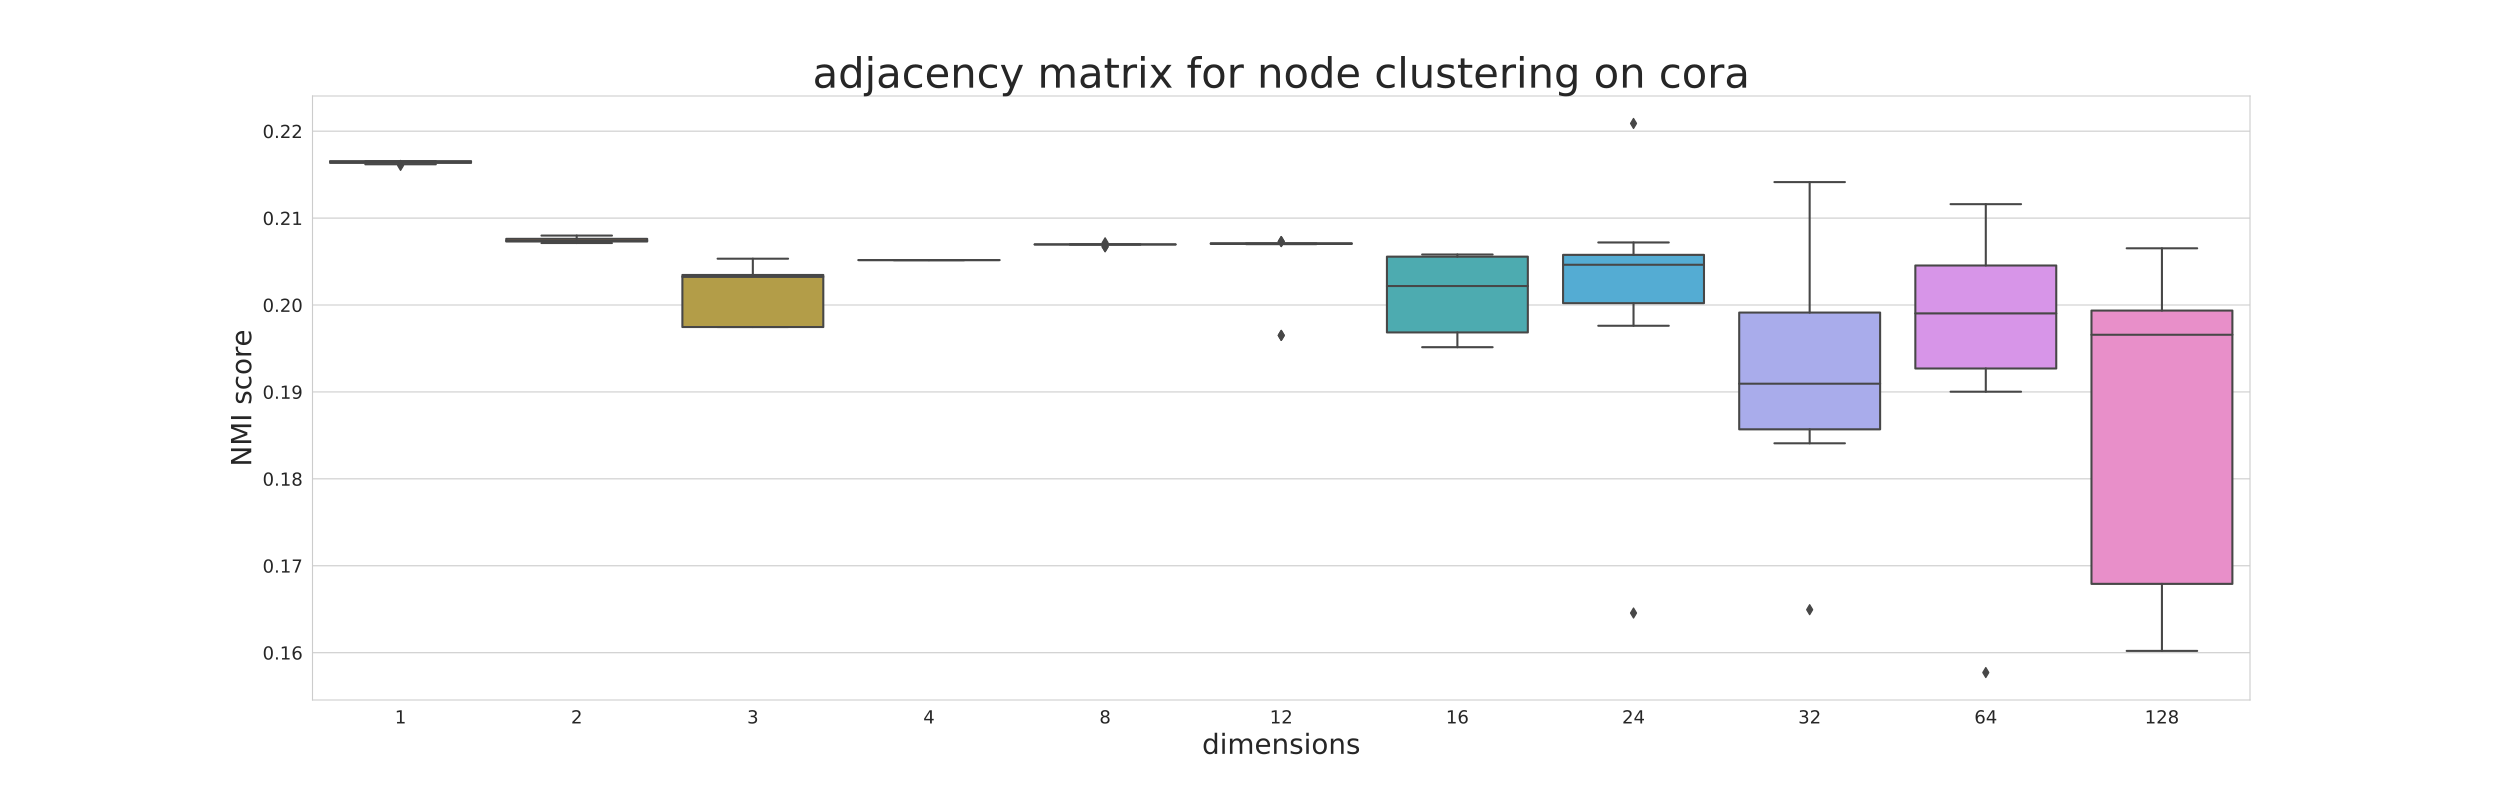 <?xml version="1.0" encoding="utf-8" standalone="no"?>
<!DOCTYPE svg PUBLIC "-//W3C//DTD SVG 1.1//EN"
  "http://www.w3.org/Graphics/SVG/1.1/DTD/svg11.dtd">
<!-- Created with matplotlib (https://matplotlib.org/) -->
<svg height="576pt" version="1.1" viewBox="0 0 1800 576" width="1800pt" xmlns="http://www.w3.org/2000/svg" xmlns:xlink="http://www.w3.org/1999/xlink">
 <defs>
  <style type="text/css">
*{stroke-linecap:butt;stroke-linejoin:round;}
  </style>
 </defs>
 <g id="figure_1">
  <g id="patch_1">
   <path d="M 0 576 
L 1800 576 
L 1800 0 
L 0 0 
z
" style="fill:#ffffff;"/>
  </g>
  <g id="axes_1">
   <g id="patch_2">
    <path d="M 225 504 
L 1620 504 
L 1620 69.12 
L 225 69.12 
z
" style="fill:#ffffff;"/>
   </g>
   <g id="matplotlib.axis_1">
    <g id="xtick_1">
     <g id="text_1">
      <!-- 1 -->
      <defs>
       <path d="M 12.406 8.297 
L 28.516 8.297 
L 28.516 63.922 
L 10.984 60.406 
L 10.984 69.391 
L 28.422 72.906 
L 38.281 72.906 
L 38.281 8.297 
L 54.391 8.297 
L 54.391 0 
L 12.406 0 
z
" id="DejaVuSans-49"/>
      </defs>
      <g style="fill:#262626;" transform="translate(284.273 520.878)scale(0.13 -0.13)">
       <use xlink:href="#DejaVuSans-49"/>
      </g>
     </g>
    </g>
    <g id="xtick_2">
     <g id="text_2">
      <!-- 2 -->
      <defs>
       <path d="M 19.188 8.297 
L 53.609 8.297 
L 53.609 0 
L 7.328 0 
L 7.328 8.297 
Q 12.938 14.109 22.625 23.891 
Q 32.328 33.688 34.812 36.531 
Q 39.547 41.844 41.422 45.531 
Q 43.312 49.219 43.312 52.781 
Q 43.312 58.594 39.234 62.25 
Q 35.156 65.922 28.609 65.922 
Q 23.969 65.922 18.812 64.312 
Q 13.672 62.703 7.812 59.422 
L 7.812 69.391 
Q 13.766 71.781 18.938 73 
Q 24.125 74.219 28.422 74.219 
Q 39.75 74.219 46.484 68.547 
Q 53.219 62.891 53.219 53.422 
Q 53.219 48.922 51.531 44.891 
Q 49.859 40.875 45.406 35.406 
Q 44.188 33.984 37.641 27.219 
Q 31.109 20.453 19.188 8.297 
z
" id="DejaVuSans-50"/>
      </defs>
      <g style="fill:#262626;" transform="translate(411.092 520.878)scale(0.13 -0.13)">
       <use xlink:href="#DejaVuSans-50"/>
      </g>
     </g>
    </g>
    <g id="xtick_3">
     <g id="text_3">
      <!-- 3 -->
      <defs>
       <path d="M 40.578 39.312 
Q 47.656 37.797 51.625 33 
Q 55.609 28.219 55.609 21.188 
Q 55.609 10.406 48.188 4.484 
Q 40.766 -1.422 27.094 -1.422 
Q 22.516 -1.422 17.656 -0.516 
Q 12.797 0.391 7.625 2.203 
L 7.625 11.719 
Q 11.719 9.328 16.594 8.109 
Q 21.484 6.891 26.812 6.891 
Q 36.078 6.891 40.938 10.547 
Q 45.797 14.203 45.797 21.188 
Q 45.797 27.641 41.281 31.266 
Q 36.766 34.906 28.719 34.906 
L 20.219 34.906 
L 20.219 43.016 
L 29.109 43.016 
Q 36.375 43.016 40.234 45.922 
Q 44.094 48.828 44.094 54.297 
Q 44.094 59.906 40.109 62.906 
Q 36.141 65.922 28.719 65.922 
Q 24.656 65.922 20.016 65.031 
Q 15.375 64.156 9.812 62.312 
L 9.812 71.094 
Q 15.438 72.656 20.344 73.438 
Q 25.25 74.219 29.594 74.219 
Q 40.828 74.219 47.359 69.109 
Q 53.906 64.016 53.906 55.328 
Q 53.906 49.266 50.438 45.094 
Q 46.969 40.922 40.578 39.312 
z
" id="DejaVuSans-51"/>
      </defs>
      <g style="fill:#262626;" transform="translate(537.91 520.878)scale(0.13 -0.13)">
       <use xlink:href="#DejaVuSans-51"/>
      </g>
     </g>
    </g>
    <g id="xtick_4">
     <g id="text_4">
      <!-- 4 -->
      <defs>
       <path d="M 37.797 64.312 
L 12.891 25.391 
L 37.797 25.391 
z
M 35.203 72.906 
L 47.609 72.906 
L 47.609 25.391 
L 58.016 25.391 
L 58.016 17.188 
L 47.609 17.188 
L 47.609 0 
L 37.797 0 
L 37.797 17.188 
L 4.891 17.188 
L 4.891 26.703 
z
" id="DejaVuSans-52"/>
      </defs>
      <g style="fill:#262626;" transform="translate(664.728 520.878)scale(0.13 -0.13)">
       <use xlink:href="#DejaVuSans-52"/>
      </g>
     </g>
    </g>
    <g id="xtick_5">
     <g id="text_5">
      <!-- 8 -->
      <defs>
       <path d="M 31.781 34.625 
Q 24.75 34.625 20.719 30.859 
Q 16.703 27.094 16.703 20.516 
Q 16.703 13.922 20.719 10.156 
Q 24.75 6.391 31.781 6.391 
Q 38.812 6.391 42.859 10.172 
Q 46.922 13.969 46.922 20.516 
Q 46.922 27.094 42.891 30.859 
Q 38.875 34.625 31.781 34.625 
z
M 21.922 38.812 
Q 15.578 40.375 12.031 44.719 
Q 8.5 49.078 8.5 55.328 
Q 8.5 64.062 14.719 69.141 
Q 20.953 74.219 31.781 74.219 
Q 42.672 74.219 48.875 69.141 
Q 55.078 64.062 55.078 55.328 
Q 55.078 49.078 51.531 44.719 
Q 48 40.375 41.703 38.812 
Q 48.828 37.156 52.797 32.312 
Q 56.781 27.484 56.781 20.516 
Q 56.781 9.906 50.312 4.234 
Q 43.844 -1.422 31.781 -1.422 
Q 19.734 -1.422 13.25 4.234 
Q 6.781 9.906 6.781 20.516 
Q 6.781 27.484 10.781 32.312 
Q 14.797 37.156 21.922 38.812 
z
M 18.312 54.391 
Q 18.312 48.734 21.844 45.562 
Q 25.391 42.391 31.781 42.391 
Q 38.141 42.391 41.719 45.562 
Q 45.312 48.734 45.312 54.391 
Q 45.312 60.062 41.719 63.234 
Q 38.141 66.406 31.781 66.406 
Q 25.391 66.406 21.844 63.234 
Q 18.312 60.062 18.312 54.391 
z
" id="DejaVuSans-56"/>
      </defs>
      <g style="fill:#262626;" transform="translate(791.546 520.878)scale(0.13 -0.13)">
       <use xlink:href="#DejaVuSans-56"/>
      </g>
     </g>
    </g>
    <g id="xtick_6">
     <g id="text_6">
      <!-- 12 -->
      <g style="fill:#262626;" transform="translate(914.229 520.878)scale(0.13 -0.13)">
       <use xlink:href="#DejaVuSans-49"/>
       <use x="63.623" xlink:href="#DejaVuSans-50"/>
      </g>
     </g>
    </g>
    <g id="xtick_7">
     <g id="text_7">
      <!-- 16 -->
      <defs>
       <path d="M 33.016 40.375 
Q 26.375 40.375 22.484 35.828 
Q 18.609 31.297 18.609 23.391 
Q 18.609 15.531 22.484 10.953 
Q 26.375 6.391 33.016 6.391 
Q 39.656 6.391 43.531 10.953 
Q 47.406 15.531 47.406 23.391 
Q 47.406 31.297 43.531 35.828 
Q 39.656 40.375 33.016 40.375 
z
M 52.594 71.297 
L 52.594 62.312 
Q 48.875 64.062 45.094 64.984 
Q 41.312 65.922 37.594 65.922 
Q 27.828 65.922 22.672 59.328 
Q 17.531 52.734 16.797 39.406 
Q 19.672 43.656 24.016 45.922 
Q 28.375 48.188 33.594 48.188 
Q 44.578 48.188 50.953 41.516 
Q 57.328 34.859 57.328 23.391 
Q 57.328 12.156 50.688 5.359 
Q 44.047 -1.422 33.016 -1.422 
Q 20.359 -1.422 13.672 8.266 
Q 6.984 17.969 6.984 36.375 
Q 6.984 53.656 15.188 63.938 
Q 23.391 74.219 37.203 74.219 
Q 40.922 74.219 44.703 73.484 
Q 48.484 72.75 52.594 71.297 
z
" id="DejaVuSans-54"/>
      </defs>
      <g style="fill:#262626;" transform="translate(1041.047 520.878)scale(0.13 -0.13)">
       <use xlink:href="#DejaVuSans-49"/>
       <use x="63.623" xlink:href="#DejaVuSans-54"/>
      </g>
     </g>
    </g>
    <g id="xtick_8">
     <g id="text_8">
      <!-- 24 -->
      <g style="fill:#262626;" transform="translate(1167.865 520.878)scale(0.13 -0.13)">
       <use xlink:href="#DejaVuSans-50"/>
       <use x="63.623" xlink:href="#DejaVuSans-52"/>
      </g>
     </g>
    </g>
    <g id="xtick_9">
     <g id="text_9">
      <!-- 32 -->
      <g style="fill:#262626;" transform="translate(1294.683 520.878)scale(0.13 -0.13)">
       <use xlink:href="#DejaVuSans-51"/>
       <use x="63.623" xlink:href="#DejaVuSans-50"/>
      </g>
     </g>
    </g>
    <g id="xtick_10">
     <g id="text_10">
      <!-- 64 -->
      <g style="fill:#262626;" transform="translate(1421.501 520.878)scale(0.13 -0.13)">
       <use xlink:href="#DejaVuSans-54"/>
       <use x="63.623" xlink:href="#DejaVuSans-52"/>
      </g>
     </g>
    </g>
    <g id="xtick_11">
     <g id="text_11">
      <!-- 128 -->
      <g style="fill:#262626;" transform="translate(1544.184 520.878)scale(0.13 -0.13)">
       <use xlink:href="#DejaVuSans-49"/>
       <use x="63.623" xlink:href="#DejaVuSans-50"/>
       <use x="127.246" xlink:href="#DejaVuSans-56"/>
      </g>
     </g>
    </g>
    <g id="text_12">
     <!-- dimensions -->
     <defs>
      <path d="M 45.406 46.391 
L 45.406 75.984 
L 54.391 75.984 
L 54.391 0 
L 45.406 0 
L 45.406 8.203 
Q 42.578 3.328 38.25 0.953 
Q 33.938 -1.422 27.875 -1.422 
Q 17.969 -1.422 11.734 6.484 
Q 5.516 14.406 5.516 27.297 
Q 5.516 40.188 11.734 48.094 
Q 17.969 56 27.875 56 
Q 33.938 56 38.25 53.625 
Q 42.578 51.266 45.406 46.391 
z
M 14.797 27.297 
Q 14.797 17.391 18.875 11.75 
Q 22.953 6.109 30.078 6.109 
Q 37.203 6.109 41.297 11.75 
Q 45.406 17.391 45.406 27.297 
Q 45.406 37.203 41.297 42.844 
Q 37.203 48.484 30.078 48.484 
Q 22.953 48.484 18.875 42.844 
Q 14.797 37.203 14.797 27.297 
z
" id="DejaVuSans-100"/>
      <path d="M 9.422 54.688 
L 18.406 54.688 
L 18.406 0 
L 9.422 0 
z
M 9.422 75.984 
L 18.406 75.984 
L 18.406 64.594 
L 9.422 64.594 
z
" id="DejaVuSans-105"/>
      <path d="M 52 44.188 
Q 55.375 50.25 60.062 53.125 
Q 64.75 56 71.094 56 
Q 79.641 56 84.281 50.016 
Q 88.922 44.047 88.922 33.016 
L 88.922 0 
L 79.891 0 
L 79.891 32.719 
Q 79.891 40.578 77.094 44.375 
Q 74.312 48.188 68.609 48.188 
Q 61.625 48.188 57.562 43.547 
Q 53.516 38.922 53.516 30.906 
L 53.516 0 
L 44.484 0 
L 44.484 32.719 
Q 44.484 40.625 41.703 44.406 
Q 38.922 48.188 33.109 48.188 
Q 26.219 48.188 22.156 43.531 
Q 18.109 38.875 18.109 30.906 
L 18.109 0 
L 9.078 0 
L 9.078 54.688 
L 18.109 54.688 
L 18.109 46.188 
Q 21.188 51.219 25.484 53.609 
Q 29.781 56 35.688 56 
Q 41.656 56 45.828 52.969 
Q 50 49.953 52 44.188 
z
" id="DejaVuSans-109"/>
      <path d="M 56.203 29.594 
L 56.203 25.203 
L 14.891 25.203 
Q 15.484 15.922 20.484 11.062 
Q 25.484 6.203 34.422 6.203 
Q 39.594 6.203 44.453 7.469 
Q 49.312 8.734 54.109 11.281 
L 54.109 2.781 
Q 49.266 0.734 44.188 -0.344 
Q 39.109 -1.422 33.891 -1.422 
Q 20.797 -1.422 13.156 6.188 
Q 5.516 13.812 5.516 26.812 
Q 5.516 40.234 12.766 48.109 
Q 20.016 56 32.328 56 
Q 43.359 56 49.781 48.891 
Q 56.203 41.797 56.203 29.594 
z
M 47.219 32.234 
Q 47.125 39.594 43.094 43.984 
Q 39.062 48.391 32.422 48.391 
Q 24.906 48.391 20.391 44.141 
Q 15.875 39.891 15.188 32.172 
z
" id="DejaVuSans-101"/>
      <path d="M 54.891 33.016 
L 54.891 0 
L 45.906 0 
L 45.906 32.719 
Q 45.906 40.484 42.875 44.328 
Q 39.844 48.188 33.797 48.188 
Q 26.516 48.188 22.312 43.547 
Q 18.109 38.922 18.109 30.906 
L 18.109 0 
L 9.078 0 
L 9.078 54.688 
L 18.109 54.688 
L 18.109 46.188 
Q 21.344 51.125 25.703 53.562 
Q 30.078 56 35.797 56 
Q 45.219 56 50.047 50.172 
Q 54.891 44.344 54.891 33.016 
z
" id="DejaVuSans-110"/>
      <path d="M 44.281 53.078 
L 44.281 44.578 
Q 40.484 46.531 36.375 47.5 
Q 32.281 48.484 27.875 48.484 
Q 21.188 48.484 17.844 46.438 
Q 14.5 44.391 14.5 40.281 
Q 14.5 37.156 16.891 35.375 
Q 19.281 33.594 26.516 31.984 
L 29.594 31.297 
Q 39.156 29.25 43.188 25.516 
Q 47.219 21.781 47.219 15.094 
Q 47.219 7.469 41.188 3.016 
Q 35.156 -1.422 24.609 -1.422 
Q 20.219 -1.422 15.453 -0.562 
Q 10.688 0.297 5.422 2 
L 5.422 11.281 
Q 10.406 8.688 15.234 7.391 
Q 20.062 6.109 24.812 6.109 
Q 31.156 6.109 34.562 8.281 
Q 37.984 10.453 37.984 14.406 
Q 37.984 18.062 35.516 20.016 
Q 33.062 21.969 24.703 23.781 
L 21.578 24.516 
Q 13.234 26.266 9.516 29.906 
Q 5.812 33.547 5.812 39.891 
Q 5.812 47.609 11.281 51.797 
Q 16.75 56 26.812 56 
Q 31.781 56 36.172 55.266 
Q 40.578 54.547 44.281 53.078 
z
" id="DejaVuSans-115"/>
      <path d="M 30.609 48.391 
Q 23.391 48.391 19.188 42.75 
Q 14.984 37.109 14.984 27.297 
Q 14.984 17.484 19.156 11.844 
Q 23.344 6.203 30.609 6.203 
Q 37.797 6.203 41.984 11.859 
Q 46.188 17.531 46.188 27.297 
Q 46.188 37.016 41.984 42.703 
Q 37.797 48.391 30.609 48.391 
z
M 30.609 56 
Q 42.328 56 49.016 48.375 
Q 55.719 40.766 55.719 27.297 
Q 55.719 13.875 49.016 6.219 
Q 42.328 -1.422 30.609 -1.422 
Q 18.844 -1.422 12.172 6.219 
Q 5.516 13.875 5.516 27.297 
Q 5.516 40.766 12.172 48.375 
Q 18.844 56 30.609 56 
z
" id="DejaVuSans-111"/>
     </defs>
     <g style="fill:#262626;" transform="translate(865.489 542.778)scale(0.2 -0.2)">
      <use xlink:href="#DejaVuSans-100"/>
      <use x="63.477" xlink:href="#DejaVuSans-105"/>
      <use x="91.26" xlink:href="#DejaVuSans-109"/>
      <use x="188.672" xlink:href="#DejaVuSans-101"/>
      <use x="250.195" xlink:href="#DejaVuSans-110"/>
      <use x="313.574" xlink:href="#DejaVuSans-115"/>
      <use x="365.674" xlink:href="#DejaVuSans-105"/>
      <use x="393.457" xlink:href="#DejaVuSans-111"/>
      <use x="454.639" xlink:href="#DejaVuSans-110"/>
      <use x="518.018" xlink:href="#DejaVuSans-115"/>
     </g>
    </g>
   </g>
   <g id="matplotlib.axis_2">
    <g id="ytick_1">
     <g id="line2d_1">
      <path clip-path="url(#p299f6b7dd8)" d="M 225 469.941 
L 1620 469.941 
" style="fill:none;stroke:#cccccc;stroke-linecap:round;stroke-width:0.8;"/>
     </g>
     <g id="text_13">
      <!-- 0.16 -->
      <defs>
       <path d="M 31.781 66.406 
Q 24.172 66.406 20.328 58.906 
Q 16.5 51.422 16.5 36.375 
Q 16.5 21.391 20.328 13.891 
Q 24.172 6.391 31.781 6.391 
Q 39.453 6.391 43.281 13.891 
Q 47.125 21.391 47.125 36.375 
Q 47.125 51.422 43.281 58.906 
Q 39.453 66.406 31.781 66.406 
z
M 31.781 74.219 
Q 44.047 74.219 50.516 64.516 
Q 56.984 54.828 56.984 36.375 
Q 56.984 17.969 50.516 8.266 
Q 44.047 -1.422 31.781 -1.422 
Q 19.531 -1.422 13.062 8.266 
Q 6.594 17.969 6.594 36.375 
Q 6.594 54.828 13.062 64.516 
Q 19.531 74.219 31.781 74.219 
z
" id="DejaVuSans-48"/>
       <path d="M 10.688 12.406 
L 21 12.406 
L 21 0 
L 10.688 0 
z
" id="DejaVuSans-46"/>
      </defs>
      <g style="fill:#262626;" transform="translate(189.055 474.88)scale(0.13 -0.13)">
       <use xlink:href="#DejaVuSans-48"/>
       <use x="63.623" xlink:href="#DejaVuSans-46"/>
       <use x="95.41" xlink:href="#DejaVuSans-49"/>
       <use x="159.033" xlink:href="#DejaVuSans-54"/>
      </g>
     </g>
    </g>
    <g id="ytick_2">
     <g id="line2d_2">
      <path clip-path="url(#p299f6b7dd8)" d="M 225 407.357 
L 1620 407.357 
" style="fill:none;stroke:#cccccc;stroke-linecap:round;stroke-width:0.8;"/>
     </g>
     <g id="text_14">
      <!-- 0.17 -->
      <defs>
       <path d="M 8.203 72.906 
L 55.078 72.906 
L 55.078 68.703 
L 28.609 0 
L 18.312 0 
L 43.219 64.594 
L 8.203 64.594 
z
" id="DejaVuSans-55"/>
      </defs>
      <g style="fill:#262626;" transform="translate(189.055 412.296)scale(0.13 -0.13)">
       <use xlink:href="#DejaVuSans-48"/>
       <use x="63.623" xlink:href="#DejaVuSans-46"/>
       <use x="95.41" xlink:href="#DejaVuSans-49"/>
       <use x="159.033" xlink:href="#DejaVuSans-55"/>
      </g>
     </g>
    </g>
    <g id="ytick_3">
     <g id="line2d_3">
      <path clip-path="url(#p299f6b7dd8)" d="M 225 344.773 
L 1620 344.773 
" style="fill:none;stroke:#cccccc;stroke-linecap:round;stroke-width:0.8;"/>
     </g>
     <g id="text_15">
      <!-- 0.18 -->
      <g style="fill:#262626;" transform="translate(189.055 349.712)scale(0.13 -0.13)">
       <use xlink:href="#DejaVuSans-48"/>
       <use x="63.623" xlink:href="#DejaVuSans-46"/>
       <use x="95.41" xlink:href="#DejaVuSans-49"/>
       <use x="159.033" xlink:href="#DejaVuSans-56"/>
      </g>
     </g>
    </g>
    <g id="ytick_4">
     <g id="line2d_4">
      <path clip-path="url(#p299f6b7dd8)" d="M 225 282.189 
L 1620 282.189 
" style="fill:none;stroke:#cccccc;stroke-linecap:round;stroke-width:0.8;"/>
     </g>
     <g id="text_16">
      <!-- 0.19 -->
      <defs>
       <path d="M 10.984 1.516 
L 10.984 10.5 
Q 14.703 8.734 18.5 7.812 
Q 22.312 6.891 25.984 6.891 
Q 35.75 6.891 40.891 13.453 
Q 46.047 20.016 46.781 33.406 
Q 43.953 29.203 39.594 26.953 
Q 35.25 24.703 29.984 24.703 
Q 19.047 24.703 12.672 31.312 
Q 6.297 37.938 6.297 49.422 
Q 6.297 60.641 12.938 67.422 
Q 19.578 74.219 30.609 74.219 
Q 43.266 74.219 49.922 64.516 
Q 56.594 54.828 56.594 36.375 
Q 56.594 19.141 48.406 8.859 
Q 40.234 -1.422 26.422 -1.422 
Q 22.703 -1.422 18.891 -0.688 
Q 15.094 0.047 10.984 1.516 
z
M 30.609 32.422 
Q 37.25 32.422 41.125 36.953 
Q 45.016 41.5 45.016 49.422 
Q 45.016 57.281 41.125 61.844 
Q 37.25 66.406 30.609 66.406 
Q 23.969 66.406 20.094 61.844 
Q 16.219 57.281 16.219 49.422 
Q 16.219 41.5 20.094 36.953 
Q 23.969 32.422 30.609 32.422 
z
" id="DejaVuSans-57"/>
      </defs>
      <g style="fill:#262626;" transform="translate(189.055 287.128)scale(0.13 -0.13)">
       <use xlink:href="#DejaVuSans-48"/>
       <use x="63.623" xlink:href="#DejaVuSans-46"/>
       <use x="95.41" xlink:href="#DejaVuSans-49"/>
       <use x="159.033" xlink:href="#DejaVuSans-57"/>
      </g>
     </g>
    </g>
    <g id="ytick_5">
     <g id="line2d_5">
      <path clip-path="url(#p299f6b7dd8)" d="M 225 219.605 
L 1620 219.605 
" style="fill:none;stroke:#cccccc;stroke-linecap:round;stroke-width:0.8;"/>
     </g>
     <g id="text_17">
      <!-- 0.20 -->
      <g style="fill:#262626;" transform="translate(189.055 224.544)scale(0.13 -0.13)">
       <use xlink:href="#DejaVuSans-48"/>
       <use x="63.623" xlink:href="#DejaVuSans-46"/>
       <use x="95.41" xlink:href="#DejaVuSans-50"/>
       <use x="159.033" xlink:href="#DejaVuSans-48"/>
      </g>
     </g>
    </g>
    <g id="ytick_6">
     <g id="line2d_6">
      <path clip-path="url(#p299f6b7dd8)" d="M 225 157.021 
L 1620 157.021 
" style="fill:none;stroke:#cccccc;stroke-linecap:round;stroke-width:0.8;"/>
     </g>
     <g id="text_18">
      <!-- 0.21 -->
      <g style="fill:#262626;" transform="translate(189.055 161.96)scale(0.13 -0.13)">
       <use xlink:href="#DejaVuSans-48"/>
       <use x="63.623" xlink:href="#DejaVuSans-46"/>
       <use x="95.41" xlink:href="#DejaVuSans-50"/>
       <use x="159.033" xlink:href="#DejaVuSans-49"/>
      </g>
     </g>
    </g>
    <g id="ytick_7">
     <g id="line2d_7">
      <path clip-path="url(#p299f6b7dd8)" d="M 225 94.436 
L 1620 94.436 
" style="fill:none;stroke:#cccccc;stroke-linecap:round;stroke-width:0.8;"/>
     </g>
     <g id="text_19">
      <!-- 0.22 -->
      <g style="fill:#262626;" transform="translate(189.055 99.375)scale(0.13 -0.13)">
       <use xlink:href="#DejaVuSans-48"/>
       <use x="63.623" xlink:href="#DejaVuSans-46"/>
       <use x="95.41" xlink:href="#DejaVuSans-50"/>
       <use x="159.033" xlink:href="#DejaVuSans-50"/>
      </g>
     </g>
    </g>
    <g id="text_20">
     <!-- NMI score -->
     <defs>
      <path d="M 9.812 72.906 
L 23.094 72.906 
L 55.422 11.922 
L 55.422 72.906 
L 64.984 72.906 
L 64.984 0 
L 51.703 0 
L 19.391 60.984 
L 19.391 0 
L 9.812 0 
z
" id="DejaVuSans-78"/>
      <path d="M 9.812 72.906 
L 24.516 72.906 
L 43.109 23.297 
L 61.812 72.906 
L 76.516 72.906 
L 76.516 0 
L 66.891 0 
L 66.891 64.016 
L 48.094 14.016 
L 38.188 14.016 
L 19.391 64.016 
L 19.391 0 
L 9.812 0 
z
" id="DejaVuSans-77"/>
      <path d="M 9.812 72.906 
L 19.672 72.906 
L 19.672 0 
L 9.812 0 
z
" id="DejaVuSans-73"/>
      <path id="DejaVuSans-32"/>
      <path d="M 48.781 52.594 
L 48.781 44.188 
Q 44.969 46.297 41.141 47.344 
Q 37.312 48.391 33.406 48.391 
Q 24.656 48.391 19.812 42.844 
Q 14.984 37.312 14.984 27.297 
Q 14.984 17.281 19.812 11.734 
Q 24.656 6.203 33.406 6.203 
Q 37.312 6.203 41.141 7.25 
Q 44.969 8.297 48.781 10.406 
L 48.781 2.094 
Q 45.016 0.344 40.984 -0.531 
Q 36.969 -1.422 32.422 -1.422 
Q 20.062 -1.422 12.781 6.344 
Q 5.516 14.109 5.516 27.297 
Q 5.516 40.672 12.859 48.328 
Q 20.219 56 33.016 56 
Q 37.156 56 41.109 55.141 
Q 45.062 54.297 48.781 52.594 
z
" id="DejaVuSans-99"/>
      <path d="M 41.109 46.297 
Q 39.594 47.172 37.812 47.578 
Q 36.031 48 33.891 48 
Q 26.266 48 22.188 43.047 
Q 18.109 38.094 18.109 28.812 
L 18.109 0 
L 9.078 0 
L 9.078 54.688 
L 18.109 54.688 
L 18.109 46.188 
Q 20.953 51.172 25.484 53.578 
Q 30.031 56 36.531 56 
Q 37.453 56 38.578 55.875 
Q 39.703 55.766 41.062 55.516 
z
" id="DejaVuSans-114"/>
     </defs>
     <g style="fill:#262626;" transform="translate(180.895 335.885)rotate(-90)scale(0.2 -0.2)">
      <use xlink:href="#DejaVuSans-78"/>
      <use x="74.805" xlink:href="#DejaVuSans-77"/>
      <use x="161.084" xlink:href="#DejaVuSans-73"/>
      <use x="190.576" xlink:href="#DejaVuSans-32"/>
      <use x="222.363" xlink:href="#DejaVuSans-115"/>
      <use x="274.463" xlink:href="#DejaVuSans-99"/>
      <use x="329.443" xlink:href="#DejaVuSans-111"/>
      <use x="390.625" xlink:href="#DejaVuSans-114"/>
      <use x="431.707" xlink:href="#DejaVuSans-101"/>
     </g>
    </g>
   </g>
   <g id="patch_3">
    <path clip-path="url(#p299f6b7dd8)" d="M 237.682 117.303 
L 339.136 117.303 
L 339.136 116.171 
L 237.682 116.171 
L 237.682 117.303 
z
" style="fill:#ea96a3;stroke:#474747;stroke-linejoin:miter;stroke-width:1.5;"/>
   </g>
   <g id="patch_4">
    <path clip-path="url(#p299f6b7dd8)" d="M 364.5 173.876 
L 465.955 173.876 
L 465.955 171.976 
L 364.5 171.976 
L 364.5 173.876 
z
" style="fill:#dc924e;stroke:#474747;stroke-linejoin:miter;stroke-width:1.5;"/>
   </g>
   <g id="patch_5">
    <path clip-path="url(#p299f6b7dd8)" d="M 491.318 235.476 
L 592.773 235.476 
L 592.773 197.978 
L 491.318 197.978 
L 491.318 235.476 
z
" style="fill:#b39d48;stroke:#474747;stroke-linejoin:miter;stroke-width:1.5;"/>
   </g>
   <g id="patch_6">
    <path clip-path="url(#p299f6b7dd8)" d="M 618.136 187.274 
L 719.591 187.274 
L 719.591 187.274 
L 618.136 187.274 
L 618.136 187.274 
z
" style="fill:#8ea546;stroke:#474747;stroke-linejoin:miter;stroke-width:1.5;"/>
   </g>
   <g id="patch_7">
    <path clip-path="url(#p299f6b7dd8)" d="M 744.955 176.001 
L 846.409 176.001 
L 846.409 176.001 
L 744.955 176.001 
L 744.955 176.001 
z
" style="fill:#48b067;stroke:#474747;stroke-linejoin:miter;stroke-width:1.5;"/>
   </g>
   <g id="patch_8">
    <path clip-path="url(#p299f6b7dd8)" d="M 871.773 175.648 
L 973.227 175.648 
L 973.227 175.278 
L 871.773 175.278 
L 871.773 175.648 
z
" style="fill:#4aac98;stroke:#474747;stroke-linejoin:miter;stroke-width:1.5;"/>
   </g>
   <g id="patch_9">
    <path clip-path="url(#p299f6b7dd8)" d="M 998.591 239.339 
L 1100.045 239.339 
L 1100.045 184.795 
L 998.591 184.795 
L 998.591 239.339 
z
" style="fill:#4dabb0;stroke:#474747;stroke-linejoin:miter;stroke-width:1.5;"/>
   </g>
   <g id="patch_10">
    <path clip-path="url(#p299f6b7dd8)" d="M 1125.409 218.285 
L 1226.864 218.285 
L 1226.864 183.508 
L 1125.409 183.508 
L 1125.409 218.285 
z
" style="fill:#54acd3;stroke:#474747;stroke-linejoin:miter;stroke-width:1.5;"/>
   </g>
   <g id="patch_11">
    <path clip-path="url(#p299f6b7dd8)" d="M 1252.227 309.118 
L 1353.682 309.118 
L 1353.682 225.063 
L 1252.227 225.063 
L 1252.227 309.118 
z
" style="fill:#a9aceb;stroke:#474747;stroke-linejoin:miter;stroke-width:1.5;"/>
   </g>
   <g id="patch_12">
    <path clip-path="url(#p299f6b7dd8)" d="M 1379.045 265.309 
L 1480.5 265.309 
L 1480.5 191.147 
L 1379.045 191.147 
L 1379.045 265.309 
z
" style="fill:#d795e8;stroke:#474747;stroke-linejoin:miter;stroke-width:1.5;"/>
   </g>
   <g id="patch_13">
    <path clip-path="url(#p299f6b7dd8)" d="M 1505.864 420.389 
L 1607.318 420.389 
L 1607.318 223.605 
L 1505.864 223.605 
L 1505.864 420.389 
z
" style="fill:#e88fc9;stroke:#474747;stroke-linejoin:miter;stroke-width:1.5;"/>
   </g>
   <g id="line2d_8">
    <path clip-path="url(#p299f6b7dd8)" d="M 288.409 117.303 
L 288.409 118.305 
" style="fill:none;stroke:#474747;stroke-linecap:round;stroke-width:1.5;"/>
   </g>
   <g id="line2d_9">
    <path clip-path="url(#p299f6b7dd8)" d="M 288.409 116.171 
L 288.409 116.051 
" style="fill:none;stroke:#474747;stroke-linecap:round;stroke-width:1.5;"/>
   </g>
   <g id="line2d_10">
    <path clip-path="url(#p299f6b7dd8)" d="M 263.045 118.305 
L 313.773 118.305 
" style="fill:none;stroke:#474747;stroke-linecap:round;stroke-width:1.5;"/>
   </g>
   <g id="line2d_11">
    <path clip-path="url(#p299f6b7dd8)" d="M 263.045 116.051 
L 313.773 116.051 
" style="fill:none;stroke:#474747;stroke-linecap:round;stroke-width:1.5;"/>
   </g>
   <g id="line2d_12">
    <defs>
     <path d="M -0 3.536 
L 2.121 0 
L -0 -3.536 
L -2.121 -0 
z
" id="m86423405ac" style="stroke:#474747;stroke-linejoin:miter;"/>
    </defs>
    <g clip-path="url(#p299f6b7dd8)">
     <use style="fill:#474747;stroke:#474747;stroke-linejoin:miter;" x="288.409" xlink:href="#m86423405ac" y="119.084"/>
    </g>
   </g>
   <g id="line2d_13">
    <path clip-path="url(#p299f6b7dd8)" d="M 415.227 173.876 
L 415.227 174.994 
" style="fill:none;stroke:#474747;stroke-linecap:round;stroke-width:1.5;"/>
   </g>
   <g id="line2d_14">
    <path clip-path="url(#p299f6b7dd8)" d="M 415.227 171.976 
L 415.227 169.611 
" style="fill:none;stroke:#474747;stroke-linecap:round;stroke-width:1.5;"/>
   </g>
   <g id="line2d_15">
    <path clip-path="url(#p299f6b7dd8)" d="M 389.864 174.994 
L 440.591 174.994 
" style="fill:none;stroke:#474747;stroke-linecap:round;stroke-width:1.5;"/>
   </g>
   <g id="line2d_16">
    <path clip-path="url(#p299f6b7dd8)" d="M 389.864 169.611 
L 440.591 169.611 
" style="fill:none;stroke:#474747;stroke-linecap:round;stroke-width:1.5;"/>
   </g>
   <g id="line2d_17"/>
   <g id="line2d_18">
    <path clip-path="url(#p299f6b7dd8)" d="M 542.045 235.476 
L 542.045 235.476 
" style="fill:none;stroke:#474747;stroke-linecap:round;stroke-width:1.5;"/>
   </g>
   <g id="line2d_19">
    <path clip-path="url(#p299f6b7dd8)" d="M 542.045 197.978 
L 542.045 186.25 
" style="fill:none;stroke:#474747;stroke-linecap:round;stroke-width:1.5;"/>
   </g>
   <g id="line2d_20">
    <path clip-path="url(#p299f6b7dd8)" d="M 516.682 235.476 
L 567.409 235.476 
" style="fill:none;stroke:#474747;stroke-linecap:round;stroke-width:1.5;"/>
   </g>
   <g id="line2d_21">
    <path clip-path="url(#p299f6b7dd8)" d="M 516.682 186.25 
L 567.409 186.25 
" style="fill:none;stroke:#474747;stroke-linecap:round;stroke-width:1.5;"/>
   </g>
   <g id="line2d_22"/>
   <g id="line2d_23">
    <path clip-path="url(#p299f6b7dd8)" d="M 668.864 187.274 
L 668.864 187.274 
" style="fill:none;stroke:#474747;stroke-linecap:round;stroke-width:1.5;"/>
   </g>
   <g id="line2d_24">
    <path clip-path="url(#p299f6b7dd8)" d="M 668.864 187.274 
L 668.864 187.274 
" style="fill:none;stroke:#474747;stroke-linecap:round;stroke-width:1.5;"/>
   </g>
   <g id="line2d_25">
    <path clip-path="url(#p299f6b7dd8)" d="M 643.5 187.274 
L 694.227 187.274 
" style="fill:none;stroke:#474747;stroke-linecap:round;stroke-width:1.5;"/>
   </g>
   <g id="line2d_26">
    <path clip-path="url(#p299f6b7dd8)" d="M 643.5 187.274 
L 694.227 187.274 
" style="fill:none;stroke:#474747;stroke-linecap:round;stroke-width:1.5;"/>
   </g>
   <g id="line2d_27"/>
   <g id="line2d_28">
    <path clip-path="url(#p299f6b7dd8)" d="M 795.682 176.001 
L 795.682 176.001 
" style="fill:none;stroke:#474747;stroke-linecap:round;stroke-width:1.5;"/>
   </g>
   <g id="line2d_29">
    <path clip-path="url(#p299f6b7dd8)" d="M 795.682 176.001 
L 795.682 176.001 
" style="fill:none;stroke:#474747;stroke-linecap:round;stroke-width:1.5;"/>
   </g>
   <g id="line2d_30">
    <path clip-path="url(#p299f6b7dd8)" d="M 770.318 176.001 
L 821.045 176.001 
" style="fill:none;stroke:#474747;stroke-linecap:round;stroke-width:1.5;"/>
   </g>
   <g id="line2d_31">
    <path clip-path="url(#p299f6b7dd8)" d="M 770.318 176.001 
L 821.045 176.001 
" style="fill:none;stroke:#474747;stroke-linecap:round;stroke-width:1.5;"/>
   </g>
   <g id="line2d_32">
    <g clip-path="url(#p299f6b7dd8)">
     <use style="fill:#474747;stroke:#474747;stroke-linejoin:miter;" x="795.682" xlink:href="#m86423405ac" y="177.614"/>
     <use style="fill:#474747;stroke:#474747;stroke-linejoin:miter;" x="795.682" xlink:href="#m86423405ac" y="177.614"/>
     <use style="fill:#474747;stroke:#474747;stroke-linejoin:miter;" x="795.682" xlink:href="#m86423405ac" y="174.824"/>
     <use style="fill:#474747;stroke:#474747;stroke-linejoin:miter;" x="795.682" xlink:href="#m86423405ac" y="175.969"/>
    </g>
   </g>
   <g id="line2d_33">
    <path clip-path="url(#p299f6b7dd8)" d="M 922.5 175.648 
L 922.5 175.771 
" style="fill:none;stroke:#474747;stroke-linecap:round;stroke-width:1.5;"/>
   </g>
   <g id="line2d_34">
    <path clip-path="url(#p299f6b7dd8)" d="M 922.5 175.278 
L 922.5 175.278 
" style="fill:none;stroke:#474747;stroke-linecap:round;stroke-width:1.5;"/>
   </g>
   <g id="line2d_35">
    <path clip-path="url(#p299f6b7dd8)" d="M 897.136 175.771 
L 947.864 175.771 
" style="fill:none;stroke:#474747;stroke-linecap:round;stroke-width:1.5;"/>
   </g>
   <g id="line2d_36">
    <path clip-path="url(#p299f6b7dd8)" d="M 897.136 175.278 
L 947.864 175.278 
" style="fill:none;stroke:#474747;stroke-linecap:round;stroke-width:1.5;"/>
   </g>
   <g id="line2d_37">
    <g clip-path="url(#p299f6b7dd8)">
     <use style="fill:#474747;stroke:#474747;stroke-linejoin:miter;" x="922.5" xlink:href="#m86423405ac" y="241.498"/>
     <use style="fill:#474747;stroke:#474747;stroke-linejoin:miter;" x="922.5" xlink:href="#m86423405ac" y="241.498"/>
     <use style="fill:#474747;stroke:#474747;stroke-linejoin:miter;" x="922.5" xlink:href="#m86423405ac" y="173.915"/>
     <use style="fill:#474747;stroke:#474747;stroke-linejoin:miter;" x="922.5" xlink:href="#m86423405ac" y="173.915"/>
    </g>
   </g>
   <g id="line2d_38">
    <path clip-path="url(#p299f6b7dd8)" d="M 1049.318 239.339 
L 1049.318 249.985 
" style="fill:none;stroke:#474747;stroke-linecap:round;stroke-width:1.5;"/>
   </g>
   <g id="line2d_39">
    <path clip-path="url(#p299f6b7dd8)" d="M 1049.318 184.795 
L 1049.318 183.246 
" style="fill:none;stroke:#474747;stroke-linecap:round;stroke-width:1.5;"/>
   </g>
   <g id="line2d_40">
    <path clip-path="url(#p299f6b7dd8)" d="M 1023.955 249.985 
L 1074.682 249.985 
" style="fill:none;stroke:#474747;stroke-linecap:round;stroke-width:1.5;"/>
   </g>
   <g id="line2d_41">
    <path clip-path="url(#p299f6b7dd8)" d="M 1023.955 183.246 
L 1074.682 183.246 
" style="fill:none;stroke:#474747;stroke-linecap:round;stroke-width:1.5;"/>
   </g>
   <g id="line2d_42"/>
   <g id="line2d_43">
    <path clip-path="url(#p299f6b7dd8)" d="M 1176.136 218.285 
L 1176.136 234.536 
" style="fill:none;stroke:#474747;stroke-linecap:round;stroke-width:1.5;"/>
   </g>
   <g id="line2d_44">
    <path clip-path="url(#p299f6b7dd8)" d="M 1176.136 183.508 
L 1176.136 174.574 
" style="fill:none;stroke:#474747;stroke-linecap:round;stroke-width:1.5;"/>
   </g>
   <g id="line2d_45">
    <path clip-path="url(#p299f6b7dd8)" d="M 1150.773 234.536 
L 1201.5 234.536 
" style="fill:none;stroke:#474747;stroke-linecap:round;stroke-width:1.5;"/>
   </g>
   <g id="line2d_46">
    <path clip-path="url(#p299f6b7dd8)" d="M 1150.773 174.574 
L 1201.5 174.574 
" style="fill:none;stroke:#474747;stroke-linecap:round;stroke-width:1.5;"/>
   </g>
   <g id="line2d_47">
    <g clip-path="url(#p299f6b7dd8)">
     <use style="fill:#474747;stroke:#474747;stroke-linejoin:miter;" x="1176.136" xlink:href="#m86423405ac" y="441.377"/>
     <use style="fill:#474747;stroke:#474747;stroke-linejoin:miter;" x="1176.136" xlink:href="#m86423405ac" y="88.887"/>
    </g>
   </g>
   <g id="line2d_48">
    <path clip-path="url(#p299f6b7dd8)" d="M 1302.955 309.118 
L 1302.955 319.17 
" style="fill:none;stroke:#474747;stroke-linecap:round;stroke-width:1.5;"/>
   </g>
   <g id="line2d_49">
    <path clip-path="url(#p299f6b7dd8)" d="M 1302.955 225.063 
L 1302.955 131.096 
" style="fill:none;stroke:#474747;stroke-linecap:round;stroke-width:1.5;"/>
   </g>
   <g id="line2d_50">
    <path clip-path="url(#p299f6b7dd8)" d="M 1277.591 319.17 
L 1328.318 319.17 
" style="fill:none;stroke:#474747;stroke-linecap:round;stroke-width:1.5;"/>
   </g>
   <g id="line2d_51">
    <path clip-path="url(#p299f6b7dd8)" d="M 1277.591 131.096 
L 1328.318 131.096 
" style="fill:none;stroke:#474747;stroke-linecap:round;stroke-width:1.5;"/>
   </g>
   <g id="line2d_52">
    <g clip-path="url(#p299f6b7dd8)">
     <use style="fill:#474747;stroke:#474747;stroke-linejoin:miter;" x="1302.955" xlink:href="#m86423405ac" y="438.97"/>
    </g>
   </g>
   <g id="line2d_53">
    <path clip-path="url(#p299f6b7dd8)" d="M 1429.773 265.309 
L 1429.773 282.03 
" style="fill:none;stroke:#474747;stroke-linecap:round;stroke-width:1.5;"/>
   </g>
   <g id="line2d_54">
    <path clip-path="url(#p299f6b7dd8)" d="M 1429.773 191.147 
L 1429.773 146.983 
" style="fill:none;stroke:#474747;stroke-linecap:round;stroke-width:1.5;"/>
   </g>
   <g id="line2d_55">
    <path clip-path="url(#p299f6b7dd8)" d="M 1404.409 282.03 
L 1455.136 282.03 
" style="fill:none;stroke:#474747;stroke-linecap:round;stroke-width:1.5;"/>
   </g>
   <g id="line2d_56">
    <path clip-path="url(#p299f6b7dd8)" d="M 1404.409 146.983 
L 1455.136 146.983 
" style="fill:none;stroke:#474747;stroke-linecap:round;stroke-width:1.5;"/>
   </g>
   <g id="line2d_57">
    <g clip-path="url(#p299f6b7dd8)">
     <use style="fill:#474747;stroke:#474747;stroke-linejoin:miter;" x="1429.773" xlink:href="#m86423405ac" y="484.233"/>
    </g>
   </g>
   <g id="line2d_58">
    <path clip-path="url(#p299f6b7dd8)" d="M 1556.591 420.389 
L 1556.591 468.638 
" style="fill:none;stroke:#474747;stroke-linecap:round;stroke-width:1.5;"/>
   </g>
   <g id="line2d_59">
    <path clip-path="url(#p299f6b7dd8)" d="M 1556.591 223.605 
L 1556.591 178.777 
" style="fill:none;stroke:#474747;stroke-linecap:round;stroke-width:1.5;"/>
   </g>
   <g id="line2d_60">
    <path clip-path="url(#p299f6b7dd8)" d="M 1531.227 468.638 
L 1581.955 468.638 
" style="fill:none;stroke:#474747;stroke-linecap:round;stroke-width:1.5;"/>
   </g>
   <g id="line2d_61">
    <path clip-path="url(#p299f6b7dd8)" d="M 1531.227 178.777 
L 1581.955 178.777 
" style="fill:none;stroke:#474747;stroke-linecap:round;stroke-width:1.5;"/>
   </g>
   <g id="line2d_62"/>
   <g id="line2d_63">
    <path clip-path="url(#p299f6b7dd8)" d="M 237.682 116.171 
L 339.136 116.171 
" style="fill:none;stroke:#474747;stroke-linecap:round;stroke-width:1.5;"/>
   </g>
   <g id="line2d_64">
    <path clip-path="url(#p299f6b7dd8)" d="M 364.5 173.397 
L 465.955 173.397 
" style="fill:none;stroke:#474747;stroke-linecap:round;stroke-width:1.5;"/>
   </g>
   <g id="line2d_65">
    <path clip-path="url(#p299f6b7dd8)" d="M 491.318 199.342 
L 592.773 199.342 
" style="fill:none;stroke:#474747;stroke-linecap:round;stroke-width:1.5;"/>
   </g>
   <g id="line2d_66">
    <path clip-path="url(#p299f6b7dd8)" d="M 618.136 187.274 
L 719.591 187.274 
" style="fill:none;stroke:#474747;stroke-linecap:round;stroke-width:1.5;"/>
   </g>
   <g id="line2d_67">
    <path clip-path="url(#p299f6b7dd8)" d="M 744.955 176.001 
L 846.409 176.001 
" style="fill:none;stroke:#474747;stroke-linecap:round;stroke-width:1.5;"/>
   </g>
   <g id="line2d_68">
    <path clip-path="url(#p299f6b7dd8)" d="M 871.773 175.278 
L 973.227 175.278 
" style="fill:none;stroke:#474747;stroke-linecap:round;stroke-width:1.5;"/>
   </g>
   <g id="line2d_69">
    <path clip-path="url(#p299f6b7dd8)" d="M 998.591 205.957 
L 1100.045 205.957 
" style="fill:none;stroke:#474747;stroke-linecap:round;stroke-width:1.5;"/>
   </g>
   <g id="line2d_70">
    <path clip-path="url(#p299f6b7dd8)" d="M 1125.409 190.641 
L 1226.864 190.641 
" style="fill:none;stroke:#474747;stroke-linecap:round;stroke-width:1.5;"/>
   </g>
   <g id="line2d_71">
    <path clip-path="url(#p299f6b7dd8)" d="M 1252.227 276.253 
L 1353.682 276.253 
" style="fill:none;stroke:#474747;stroke-linecap:round;stroke-width:1.5;"/>
   </g>
   <g id="line2d_72">
    <path clip-path="url(#p299f6b7dd8)" d="M 1379.045 225.651 
L 1480.5 225.651 
" style="fill:none;stroke:#474747;stroke-linecap:round;stroke-width:1.5;"/>
   </g>
   <g id="line2d_73">
    <path clip-path="url(#p299f6b7dd8)" d="M 1505.864 241.037 
L 1607.318 241.037 
" style="fill:none;stroke:#474747;stroke-linecap:round;stroke-width:1.5;"/>
   </g>
   <g id="patch_14">
    <path d="M 225 504 
L 225 69.12 
" style="fill:none;stroke:#cccccc;stroke-linecap:square;stroke-linejoin:miter;stroke-width:0.8;"/>
   </g>
   <g id="patch_15">
    <path d="M 1620 504 
L 1620 69.12 
" style="fill:none;stroke:#cccccc;stroke-linecap:square;stroke-linejoin:miter;stroke-width:0.8;"/>
   </g>
   <g id="patch_16">
    <path d="M 225 504 
L 1620 504 
" style="fill:none;stroke:#cccccc;stroke-linecap:square;stroke-linejoin:miter;stroke-width:0.8;"/>
   </g>
   <g id="patch_17">
    <path d="M 225 69.12 
L 1620 69.12 
" style="fill:none;stroke:#cccccc;stroke-linecap:square;stroke-linejoin:miter;stroke-width:0.8;"/>
   </g>
   <g id="text_21">
    <!-- adjacency matrix for node clustering on cora -->
    <defs>
     <path d="M 34.281 27.484 
Q 23.391 27.484 19.188 25 
Q 14.984 22.516 14.984 16.5 
Q 14.984 11.719 18.141 8.906 
Q 21.297 6.109 26.703 6.109 
Q 34.188 6.109 38.703 11.406 
Q 43.219 16.703 43.219 25.484 
L 43.219 27.484 
z
M 52.203 31.203 
L 52.203 0 
L 43.219 0 
L 43.219 8.297 
Q 40.141 3.328 35.547 0.953 
Q 30.953 -1.422 24.312 -1.422 
Q 15.922 -1.422 10.953 3.297 
Q 6 8.016 6 15.922 
Q 6 25.141 12.172 29.828 
Q 18.359 34.516 30.609 34.516 
L 43.219 34.516 
L 43.219 35.406 
Q 43.219 41.609 39.141 45 
Q 35.062 48.391 27.688 48.391 
Q 23 48.391 18.547 47.266 
Q 14.109 46.141 10.016 43.891 
L 10.016 52.203 
Q 14.938 54.109 19.578 55.047 
Q 24.219 56 28.609 56 
Q 40.484 56 46.344 49.844 
Q 52.203 43.703 52.203 31.203 
z
" id="DejaVuSans-97"/>
     <path d="M 9.422 54.688 
L 18.406 54.688 
L 18.406 -0.984 
Q 18.406 -11.422 14.422 -16.109 
Q 10.453 -20.797 1.609 -20.797 
L -1.812 -20.797 
L -1.812 -13.188 
L 0.594 -13.188 
Q 5.719 -13.188 7.562 -10.812 
Q 9.422 -8.453 9.422 -0.984 
z
M 9.422 75.984 
L 18.406 75.984 
L 18.406 64.594 
L 9.422 64.594 
z
" id="DejaVuSans-106"/>
     <path d="M 32.172 -5.078 
Q 28.375 -14.844 24.75 -17.812 
Q 21.141 -20.797 15.094 -20.797 
L 7.906 -20.797 
L 7.906 -13.281 
L 13.188 -13.281 
Q 16.891 -13.281 18.938 -11.516 
Q 21 -9.766 23.484 -3.219 
L 25.094 0.875 
L 2.984 54.688 
L 12.5 54.688 
L 29.594 11.922 
L 46.688 54.688 
L 56.203 54.688 
z
" id="DejaVuSans-121"/>
     <path d="M 18.312 70.219 
L 18.312 54.688 
L 36.812 54.688 
L 36.812 47.703 
L 18.312 47.703 
L 18.312 18.016 
Q 18.312 11.328 20.141 9.422 
Q 21.969 7.516 27.594 7.516 
L 36.812 7.516 
L 36.812 0 
L 27.594 0 
Q 17.188 0 13.234 3.875 
Q 9.281 7.766 9.281 18.016 
L 9.281 47.703 
L 2.688 47.703 
L 2.688 54.688 
L 9.281 54.688 
L 9.281 70.219 
z
" id="DejaVuSans-116"/>
     <path d="M 54.891 54.688 
L 35.109 28.078 
L 55.906 0 
L 45.312 0 
L 29.391 21.484 
L 13.484 0 
L 2.875 0 
L 24.125 28.609 
L 4.688 54.688 
L 15.281 54.688 
L 29.781 35.203 
L 44.281 54.688 
z
" id="DejaVuSans-120"/>
     <path d="M 37.109 75.984 
L 37.109 68.5 
L 28.516 68.5 
Q 23.688 68.5 21.797 66.547 
Q 19.922 64.594 19.922 59.516 
L 19.922 54.688 
L 34.719 54.688 
L 34.719 47.703 
L 19.922 47.703 
L 19.922 0 
L 10.891 0 
L 10.891 47.703 
L 2.297 47.703 
L 2.297 54.688 
L 10.891 54.688 
L 10.891 58.5 
Q 10.891 67.625 15.141 71.797 
Q 19.391 75.984 28.609 75.984 
z
" id="DejaVuSans-102"/>
     <path d="M 9.422 75.984 
L 18.406 75.984 
L 18.406 0 
L 9.422 0 
z
" id="DejaVuSans-108"/>
     <path d="M 8.5 21.578 
L 8.5 54.688 
L 17.484 54.688 
L 17.484 21.922 
Q 17.484 14.156 20.5 10.266 
Q 23.531 6.391 29.594 6.391 
Q 36.859 6.391 41.078 11.031 
Q 45.312 15.672 45.312 23.688 
L 45.312 54.688 
L 54.297 54.688 
L 54.297 0 
L 45.312 0 
L 45.312 8.406 
Q 42.047 3.422 37.719 1 
Q 33.406 -1.422 27.688 -1.422 
Q 18.266 -1.422 13.375 4.438 
Q 8.5 10.297 8.5 21.578 
z
M 31.109 56 
z
" id="DejaVuSans-117"/>
     <path d="M 45.406 27.984 
Q 45.406 37.75 41.375 43.109 
Q 37.359 48.484 30.078 48.484 
Q 22.859 48.484 18.828 43.109 
Q 14.797 37.75 14.797 27.984 
Q 14.797 18.266 18.828 12.891 
Q 22.859 7.516 30.078 7.516 
Q 37.359 7.516 41.375 12.891 
Q 45.406 18.266 45.406 27.984 
z
M 54.391 6.781 
Q 54.391 -7.172 48.188 -13.984 
Q 42 -20.797 29.203 -20.797 
Q 24.469 -20.797 20.266 -20.094 
Q 16.062 -19.391 12.109 -17.922 
L 12.109 -9.188 
Q 16.062 -11.328 19.922 -12.344 
Q 23.781 -13.375 27.781 -13.375 
Q 36.625 -13.375 41.016 -8.766 
Q 45.406 -4.156 45.406 5.172 
L 45.406 9.625 
Q 42.625 4.781 38.281 2.391 
Q 33.938 0 27.875 0 
Q 17.828 0 11.672 7.656 
Q 5.516 15.328 5.516 27.984 
Q 5.516 40.672 11.672 48.328 
Q 17.828 56 27.875 56 
Q 33.938 56 38.281 53.609 
Q 42.625 51.219 45.406 46.391 
L 45.406 54.688 
L 54.391 54.688 
z
" id="DejaVuSans-103"/>
    </defs>
    <g style="fill:#262626;" transform="translate(585.08 63.12)scale(0.3 -0.3)">
     <use xlink:href="#DejaVuSans-97"/>
     <use x="61.279" xlink:href="#DejaVuSans-100"/>
     <use x="124.756" xlink:href="#DejaVuSans-106"/>
     <use x="152.539" xlink:href="#DejaVuSans-97"/>
     <use x="213.818" xlink:href="#DejaVuSans-99"/>
     <use x="268.799" xlink:href="#DejaVuSans-101"/>
     <use x="330.322" xlink:href="#DejaVuSans-110"/>
     <use x="393.701" xlink:href="#DejaVuSans-99"/>
     <use x="448.682" xlink:href="#DejaVuSans-121"/>
     <use x="507.861" xlink:href="#DejaVuSans-32"/>
     <use x="539.648" xlink:href="#DejaVuSans-109"/>
     <use x="637.061" xlink:href="#DejaVuSans-97"/>
     <use x="698.34" xlink:href="#DejaVuSans-116"/>
     <use x="737.549" xlink:href="#DejaVuSans-114"/>
     <use x="778.662" xlink:href="#DejaVuSans-105"/>
     <use x="806.445" xlink:href="#DejaVuSans-120"/>
     <use x="865.625" xlink:href="#DejaVuSans-32"/>
     <use x="897.412" xlink:href="#DejaVuSans-102"/>
     <use x="932.617" xlink:href="#DejaVuSans-111"/>
     <use x="993.799" xlink:href="#DejaVuSans-114"/>
     <use x="1034.912" xlink:href="#DejaVuSans-32"/>
     <use x="1066.699" xlink:href="#DejaVuSans-110"/>
     <use x="1130.078" xlink:href="#DejaVuSans-111"/>
     <use x="1191.26" xlink:href="#DejaVuSans-100"/>
     <use x="1254.736" xlink:href="#DejaVuSans-101"/>
     <use x="1316.26" xlink:href="#DejaVuSans-32"/>
     <use x="1348.047" xlink:href="#DejaVuSans-99"/>
     <use x="1403.027" xlink:href="#DejaVuSans-108"/>
     <use x="1430.811" xlink:href="#DejaVuSans-117"/>
     <use x="1494.189" xlink:href="#DejaVuSans-115"/>
     <use x="1546.289" xlink:href="#DejaVuSans-116"/>
     <use x="1585.498" xlink:href="#DejaVuSans-101"/>
     <use x="1647.021" xlink:href="#DejaVuSans-114"/>
     <use x="1688.135" xlink:href="#DejaVuSans-105"/>
     <use x="1715.918" xlink:href="#DejaVuSans-110"/>
     <use x="1779.297" xlink:href="#DejaVuSans-103"/>
     <use x="1842.773" xlink:href="#DejaVuSans-32"/>
     <use x="1874.561" xlink:href="#DejaVuSans-111"/>
     <use x="1935.742" xlink:href="#DejaVuSans-110"/>
     <use x="1999.121" xlink:href="#DejaVuSans-32"/>
     <use x="2030.908" xlink:href="#DejaVuSans-99"/>
     <use x="2085.889" xlink:href="#DejaVuSans-111"/>
     <use x="2147.07" xlink:href="#DejaVuSans-114"/>
     <use x="2188.184" xlink:href="#DejaVuSans-97"/>
    </g>
   </g>
  </g>
 </g>
 <defs>
  <clipPath id="p299f6b7dd8">
   <rect height="434.88" width="1395" x="225" y="69.12"/>
  </clipPath>
 </defs>
</svg>

